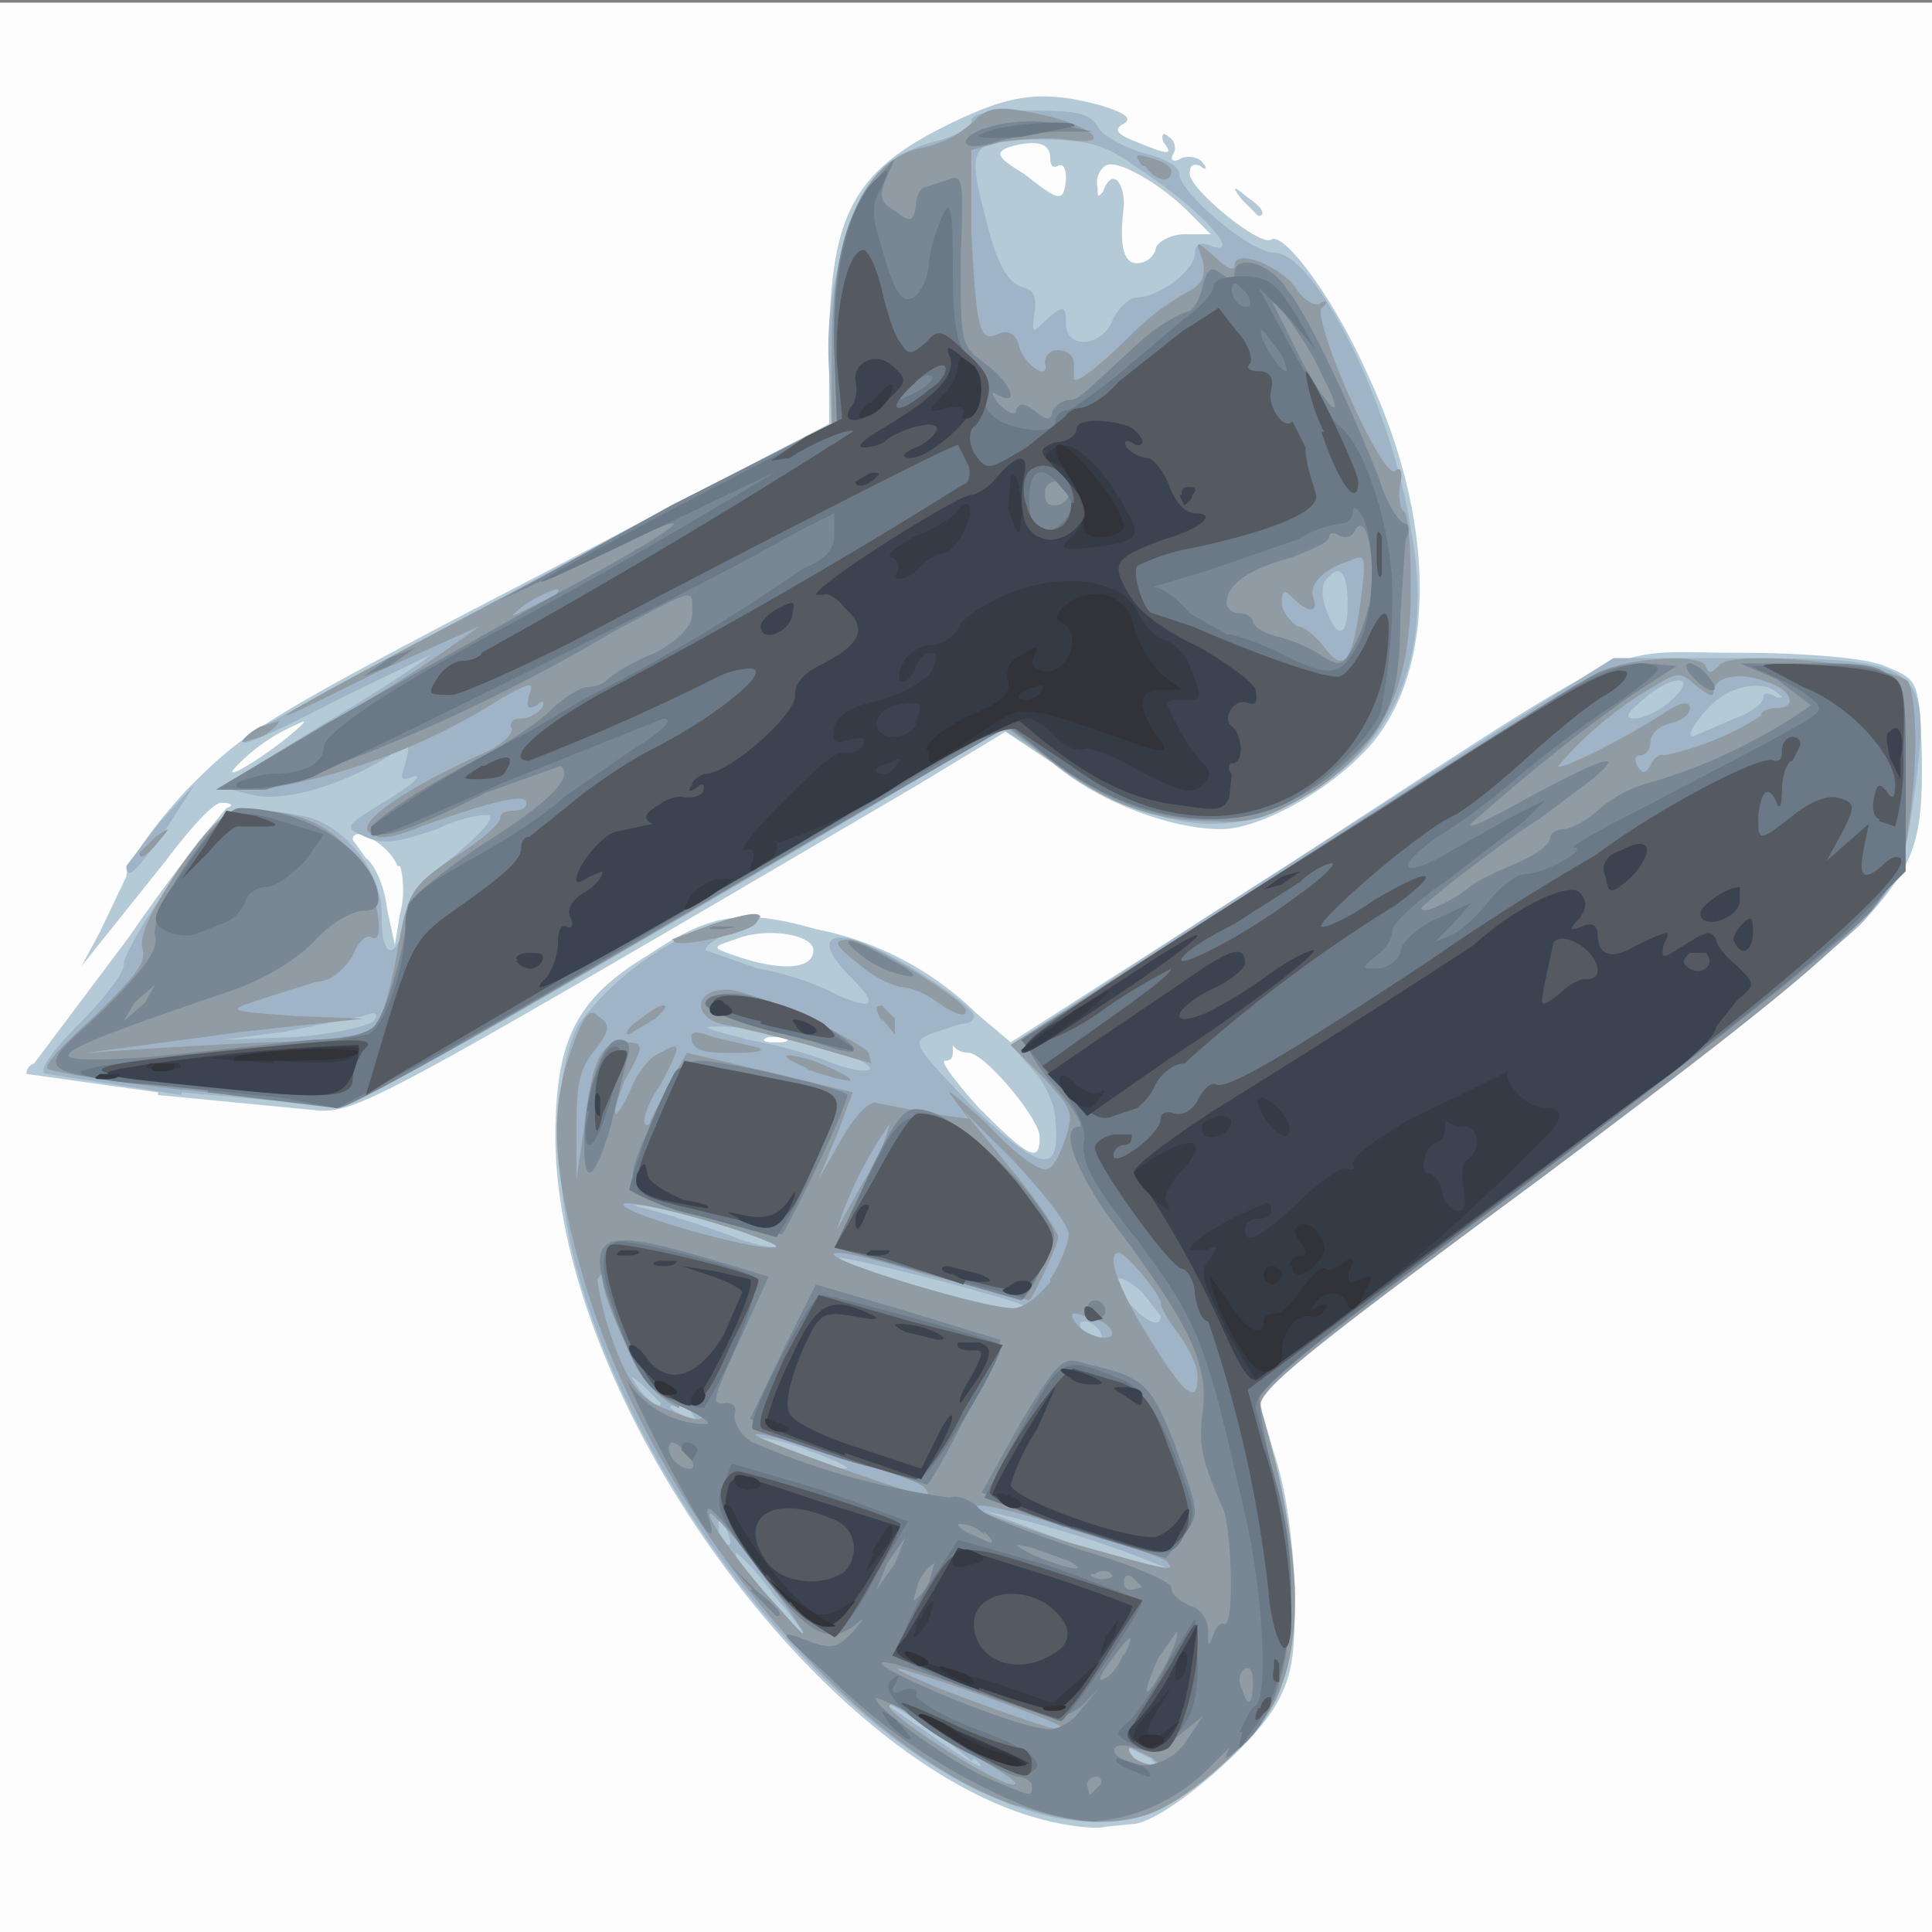 <svg xmlns="http://www.w3.org/2000/svg" width="277.3" height="277.3" viewBox="0 0 73.4 73.4">
  <rect x="0" y="0" width="73.4" height="73.4" fill="#808080" stroke="none"/>
  <g style="display:inline">
    <path d="M16.8 156v-36.7h73.4v73.4H16.8Z" style="fill:#fdfdfd;stroke-width:.353" transform="translate(-16.8 -119.2)"/>
    <path d="M56.3 188.3c-8.5-2.3-18.3-16-18.4-25.8 0-3.7.7-5.3 3.5-7 2.4-1.6 3.6-1.8 6.4-1a12 12 0 0 1 6.1 3.2l1.3 1.1 10-6.4c14.3-9.3 12.4-8.4 17.6-8.4 2.6 0 4.9.2 5.6.5 1.2.5 1.3.5 1.4 2.9.1 3.7-.2 4.6-2.2 6.8-1 1-6.6 5.5-12.4 9.8l-10.7 8 .7 2.4c.5 1.5.7 3.3.8 5.2 0 2.6-.1 3.3-.8 4.5-1 1.6-4.3 4.4-5.4 4.4l-1 .1c-.3.1-1.4 0-2.5-.3zm0-25.9c0-.7-2.1-3.2-2.7-3.2-.2 0-.5-.1-.6-.3v.2c0 .2 0 .4-.3.4-.2 0 .4.8 1.3 1.8 1.9 1.9 2.3 2.1 2.3 1.1zm-9.6-3.8H46c-.3.1-.2.2.2.2s.6 0 .5-.2zm1-3.3c0-.6-1.8-.9-3-.4-.9.3-.9.3.3.7 1.6.5 2.7.4 2.7-.3zm-24.9 5.4-5-.7s0-.3.3-.4l3.6-4.8a65 65 0 0 1 3.7-4.9c.3-.1.2-.2-.2-.2-.3 0-1.2 1-2.1 2.2l-2.4 3-.8 1 .7-1.3 1-2.1c0-.5 1.1-2 2.3-3.3 2.2-2.2 2.7-2.6 13.3-8.1l11.1-5.8V132c.1-4.8 1-6.4 4.8-8.2 2.1-1 3.3-1.2 5.5-.6 1 .3 1.2.5.9.7-.4.2-.3.4.5.7 1.2.5 1.4.5 1 0-.1-.3 0-.4.2-.2.2.1.3.4.2.6-.2.3 0 .4.3.2.3-.1.7 0 .8.2.2.2.1.3-.1.1-.3-.1-.4 0-.4.3 0 .6 2.7 2.8 3.1 2.5.5-.3 2.4 2.3 3.6 5 2.8 5.9 2.7 11.8-.2 14.6-1.6 1.6-4 2.8-5.3 2.8-1.9 0-4.6-1-6.4-2.5L55 147l-3.3 2c-20.1 11.8-21.2 12.4-22.7 12.4l-6.2-.6zm9.1-8.6c-.3-.8-1.7-1.6-1.7-1l.5.7c.3.2.7 1 .8 1.9l.3 1.4.2-1.2c.2-.7.1-1.5 0-1.8zm-3.6-5.4c.2-.2-.2 0-.8.3a7 7 0 0 0-1.8 1.4c-.5.6 1.7-.8 2.6-1.7zm32.4-18c0-.3.6-.6 1.1-.6h1l-.9-.9c-1-1-2.7-2-3.1-1.7-.2.1-.4.5-.3.8 0 .4 0 .4.2.2.3-.9.8-.5.8.5-.2 1.6 0 2.2.5 2.2.3 0 .6-.2.7-.5zm-3.4-2.7c0-.4-.1-.6-.3-.5-.2.1-.3 0-.3-.3 0-.6-.6-.7-1.6-.4-.5.2-.4.4.6 1 1.4 1.1 1.5 1.1 1.6.2zm6.7.8c-.4-.5-.4-.6.2-.1.6.4.7.7.4.7l-.6-.6z" style="fill:#b4cad6;stroke-width:.353" transform="translate(-16.8 -119.2)"/>
    <path d="M54.8 187.6c-6.7-2.7-14-12-16.2-20.6-.8-3.4-.8-7 .2-8.9a11 11 0 0 1 5.8-4c1.4-.4 1.5 0 0 .5-.5.2-1 .5-1 .7l2 .7c1.2.2 2.5.7 3 1 1.4.6 1.6.4.5-.7-1.2-1.2-1-1.8.4-1.3s4.3 2.4 4.3 2.8c0 .2-.2.3-.5.3l-1.2.4c-.7.3-.5.5 1.6 2.7 2.6 2.5 3.4 2.7 3.2.6 0-.7-.5-1.6-.9-2l-.8-.9 7.5-4.9 11.4-7.3 4-2.5H83c7 0 7.2.3 6.5 5.4-.4 2.8-.6 3.1-2 4.7-1 1-6.3 5.2-12 9.5l-10.8 8c-.1.2 0 1.4.5 2.7.8 2.9 1 6.9.3 8.7-.4 1.4-1.8 2.9-4 4.3-1.8 1.2-4 1.2-6.7.1zm-1.1-1.5c-1-.9-3-2.2-3.3-2.2L52 185c1.5 1.1 2.6 1.7 1.8 1zm6.8-.1-.8-.4c-.2 0-.1.2.1.4.3.2.7.3 1 .3l-.3-.3zm-14.3-6.2a9.1 9.1 0 0 0-1.4-1.6c-.2 0 .2.6 1.8 2.4 1.2 1.5 1 .8-.4-.8zm15-1a42 42 0 0 0-7-2.2l3.2 1.2c3.6 1.2 3.9 1.2 3.9 1zm-16.8-1.5c0-.3-.2-.4-.3-.3v.5c.4.6.6.5.3-.2zm3.1-3a7 7 0 0 0-2-.5c-.2.2 2.7 1.2 3.4 1.2.3 0-.3-.3-1.4-.7zm-4.4-1.4a.8.8 0 0 0-.7-.3c-.2 0-.2.1.2.3.6.5.8.5.5 0zm-1.2-.4-.7-.7c-.5-.4-.5-.4-.1.2.5.6.8.7.8.5zm16.7-2.7c-.1-.2-.4-.4-.6-.4-.2 0-.2.2-.1.4s.4.3.6.3c.2 0 .2-.1.1-.3zm2.3-.6-.7-.9c-1-.9-1.4-.6-.5.4.6.7 1.2 1 1.2.5zm-5-.3c-.3-.3-7-2-7.2-1.9-.1.1 1.1.6 2.7 1l3.3.9c.6.2 1.4.2 1.2 0zm-9.5-2.5c-.3-.3-5.4-1.6-5.5-1.4a39.4 39.4 0 0 1 3.8 1.2c1 .4 2 .5 1.7.2zm3.1-6.9a14 14 0 0 0-5.2-1.3c-1 0-.9 0 .9.5 1.2.2 2.5.6 3 .8 1.2.5 2.2.5 1.3 0zm33.2-13c.6-.2 1.1-.6 1.1-.8 0-.2.2-.2.5 0 .2 0 .3 0 .1-.1-.5-.6-1.8-.4-2.6.4s-1 1.4-.5 1.1l1.4-.6zm-2.4-.7c1.1-1 0-1-1.1 0-.6.5-.7.7-.3.7.3 0 1-.3 1.4-.7zm-56.6 15-5.1-.8c-.4 0 0-.7 1.3-2 1-1 1.7-2 1.6-2.2 0-.2.7-1.6 1.8-3 2-2.8 2.5-3.1 5-2.6 1.6.3 3.1 2.2 3 3.9 0 1.6.6 1.6.9 0a3 3 0 0 1 1-1.7c1.3-1 2.4-2 2.2-2.2 0-.1-1 0-2 .5-1.5.5-2 .6-2.7.3-.9-.4-.8-.4.8-1.4 1-.6 1.4-1 1-.9-.5.2-.5.1-.3-.5.2-.8.2-.8-.6-.3-1.7 1.1-4 1.8-5.2 1.5l-1.2-.3 3.9-2.4c2.2-1.3 4-2.5 4-2.6l-3.3 1.6c-3.7 1.9-4.4 2.1-3.2 1.2l11.3-6.1 10.5-5.5-.1-2a13 13 0 0 1 1.5-7c.6-1 1.2-1.3 2.4-1.7.9-.2 1.6-.6 1.5-.8 0-.3.7-.4 2.2-.4 1.8 0 2.3.1 2.6.6.1.3 1 .8 1.7 1 .8.2 1.4.5 1.4.8 0 .7 2.7 3 3.6 3 1.6 0 4.5 5.9 5.2 10.5.8 4.3-.3 7.6-3.2 9.6-3.1 2.3-6.1 2.1-10-.5l-2.3-1.5-5.6 3.3c-15.4 9-19 11.1-20 11l-5.6-.5zM31 158c.2-.3.1-.4-.4-.2l-3 .6-2.3.3 2.7-.1c1.4-.1 2.7-.4 3-.6zm37-15.8c0-1.3-.3-1.6-.8-1-.2.2-.2.7 0 1.2.4 1.1.8 1 .8-.2zm-8.9-10.9c.2-.4.6-.8.9-.8.8 0 2.2-1 2.2-1.7 0-.3.2-.4.5-.3 1.5.6-.3-1.4-2.8-3-1.1-.8-1.8-1-3.6-1-2.7 0-2.8.2-2 3.2.4 1.6.8 2.2 1.3 2.4.5.1.6.4.5 1-.1.8-.1.8.5.2.6-.5.7-.5.7.2 0 1 1.4.9 1.8-.2zm-37.5 20.8 1.3-1.7 1.3-1.4-1.1 1.7c-1.1 1.6-1.5 2-1.5 1.4z" style="fill:#9fb4c7;stroke-width:.353" transform="translate(-16.8 -119.2)"/>
    <path d="M55.4 187.8c-6.7-2.3-14.4-12-16.7-21-.9-3.4-1-5.5-.2-7.7.5-1.4.7-1.6 1-1.3.5.3.5.5-.1 1.3-.6.7-.7 1.4-.7 2.9v2l.3-2c.3-2.5.6-3.2 1.5-3.2.8 0 .8.1 0 1.5-.2.6-.4 1.1-.3 1.2 0 .1.3-.3.6-1 .2-.5.7-1.2 1.1-1.3.8-.5.8-.3 0 1.2-.5.7-.7 1.4-.6 1.5.1.1.2 0 .2-.1l.7-1.4.7-1.2 3 .7 3.3.8-.6 1.6-.7 1.7.8-1.4c.5-.9 1.1-1.6 1.4-1.5l2 .4 1.5.2-.6-.8c-.4-.5.2 0 1.3 1 1 1.1 2.1 1.9 2.3 1.7.2 0 .5-.6.7-1.2.3-1 .2-1.1-.9-2.3l-1.2-1.2L66 152l11.4-7.2c1.1-.6 4-.8 4.2-.3.1.3.2.3.5 0 .4-.7 6.7 0 7.2.6.3.6.4 3 0 5.5-.3 2.8-1.7 4.2-14 13.4-9.2 6.8-10.8 8.1-10.6 8.7 1.5 5.2 1.7 8.6.6 11-.7 1.5-3.2 3.8-4.8 4.4-1.4.5-3 .4-5-.3zM54 186a19 19 0 0 1-2.6-1.7c-.3-.3-.7-.5-.8-.3-.3.2 4 3 4.7 3 .3 0-.3-.4-1.3-1zm6.6 0-.8-.4c-.2 0-.1.2.1.4.3.2.7.3 1 .3l-.3-.3zm-3.5-1.2c-.3-.3-6.1-2.3-6.2-2.2-.1 0 1.1.6 2.8 1.2 2.7 1 3.7 1.3 3.4 1zM45.8 179c-.9-1.2-1.8-2.2-2-2.3-.3 0 1.2 2.1 2.6 3.6 1.4 1.6 1.2 1.2-.6-1.3zm15.3-.5c-.4-.3-6.2-2.1-7-2.1-.8 0 0 .3 3.3 1.4 3.6 1 4.2 1.2 3.7.7zm-9.2-2.8c-.4-.4-6.2-2.2-6.4-2-.2.1 5.7 2.2 6.4 2.3.2 0 .2-.1 0-.3zm-9.3-3c-.8-.4-1.4-1-2-2.4-.5-1-.9-2.1-.9-2.4 0-.3 0-.4-.2-.1 0 .2.2 1.3.6 2.4.6 1.6 1 2.1 1.9 2.5.6.2 1.2.5 1.4.4.2 0-.1-.2-.8-.5zm19.7-1.2c0-.4-.3-1-.7-1.6-.4-.5-.7-1-.7-1.2 0-.3-1.3-1.9-1.6-1.9-.5 0 0 1.4 1.2 3.3 1.3 2.1 1.8 2.5 1.8 1.4zm-3.3-1.8c-.1-.2-.5-.4-1-.5-.5-.2-.6-.1-.3.3.5.6 1.6.7 1.3.2zm-2.3-1.9c.4-.6.7-1.4.7-1.7 0-.4-1-1.6-2-2.7l-2-2 1.8 2.2c1 1.2 1.8 2.4 1.8 2.6 0 .3-1 2.4-1.1 2.4l-4-1c-2-.6-3.6-1-3.4-.7.4.4 5.7 2 6.8 2 .4 0 1-.5 1.4-1zM45 166c-2.4-.8-4.8-1.3-4.5-1 .3.4 4.6 1.6 5.6 1.6.5 0 0-.2-1.1-.6zm5.6-4.1a15 15 0 0 0-2 4l1-1.8a7 7 0 0 0 1-2.2zM80 146.3c.6-.4 1-.5 1-.2s-.4.5-.8.6c-.4.1-.7.4-.7.7 0 .3-.2.5-.4.5s-.2.2-.1.4c.2.3.3.3.5 0 .1-.3.4-.5.5-.4a11 11 0 0 0 3.7-1.5c0-.2.3-.3.6-.3.8 0 .6-.7-.4-1-1-.4-2-.2-2 .4 0 .2-.2.1-.6-.2-.7-.6-.7-.6-1.7 0a14 14 0 0 0-3.6 3c0 .2 2.3-.9 4-2zm-56.3 14.3c-2.7-.3-5-.7-5.1-.8-.1-.2.7-1 1.8-2 1.5-1.5 2-2 1.8-2.6-.1-.5.4-1.5 1.4-3 1.4-2 1.8-2.2 2.8-2.2 1.8 0 3.1.6 4 1.9.7 1 1.1 3.3.5 2.9-.2-.1-.5.2-.7.7-.3.5-.8 1-1.4 1l-2.2.7c-1.2.4-1.2.4 1.4.6l2.6.1-4.6.5-5.9.8a239 239 0 0 1 6.9-.4c2.8-.1 4-.3 4.2-.7.1-.3.5-1.5.7-2.8.4-2.2.5-2.4 2.1-3.5 1-.6 1.8-1.3 1.8-1.5 0-.2.2-.3.5-.3s.5-.1.5-.3c0-.4-1.5 0-4 .9-1.2.5-1.7.5-2 .2-.4-.4 1.5-1.7 4.4-3 .7-.3 1.2-.8 1-1 0-.2.1-.3.4-.3.3 0 .6-.2.8-.4.1-.3 0-.3-.2-.1-.4.2-.4 0-.3-.4.2-.5.1-.5-1 .1a24 24 0 0 1-9.2 3.5h-1.5l4.9-3A50 50 0 0 0 35 143l-3.8 1.7c-7 3.5-3 1.2 7-4l10.2-5.3v-3c0-4.5 1.3-7.2 3.5-7.6a4 4 0 0 0 1.9-1c.5-.5.9-.6 2.3-.3 2.1.4 3.2 1.3 1.2 1-.7-.1-1.8 0-2.5.1l-1.1.3v3.1c.2 3.7.3 4.2 1 3.9.4-.2.7 0 .8.4.2.8 1.2 1.4 1 .7 0-.3.2-.5.5-.5s.6.2.6.5v.6c.1.2 1-.5 2.5-2a10 10 0 0 1 1.8-1.3c.6-.3.7-.6.6-1.2-.3-.8-.3-.8.5-.1.4.4.7.5.7.3 0-.7 1.7 0 2.3.8.3.5.8.8 1 .6.2-.1.3 0 0 .2-.3.6 2.3 6.5 2.8 6.2.2-.2.3 0 .2.5-.1.4 0 .9.1 1 .2 0 .3 1.4.3 2.9 0 3.8-1 5.9-3.6 7.7-1.7 1-2.3 1.3-3.9 1.2-2.2 0-4-.6-6.2-2.3l-1.7-1.3-8 4.7c-14 8.2-16.8 9.8-17.6 9.7l-5.6-.6zM68.5 142c.2-1.6.2-1.8-.4-1.5-1 .3-1.6.9-1.4 1.4.2.6-.2.6-.8 0-.3-.3-.4-.3-.4.2 0 .3.3.7.6.9.3 0 .8.5 1.1.9.7.9 1 .3 1.3-1.9zm-30.6-.2c.5-.5-.6 0-1.2.4-.6.5-.6.5.2.1l1-.5zm9.6 18c-.7-.3-1-.5-.7-.5.3 0 1 .2 1.6.5 1.3.6.7.6-1 0zm0-.9a59 59 0 0 0-3.3-.8c-1.1-.3-1-1.3.2-1.3 1 0 5 1.9 5.4 2.4l.1.4-2.4-.7zm-4.4-.1c-.1-.4 0-.5.8-.2l1.7.4c.3.1 0 .2-.8.2-1 0-1.5 0-1.7-.4zM41 158c.4-.3.8-.6 1-.6.2 0 0 .2-.3.5l-1 .6c-.2 0 0-.3.3-.5zm9.3 0c-.2-.4-.3-.6 0-.6l.5.5v.6l-.5-.6zm2-.8c-.4-.3-1-.5-1.3-.5a4 4 0 0 1-1.6-.9c-.9-.7-1-.9-.3-.9.6 0 4.4 2.3 4.4 2.7 0 .3-.5.1-1.2-.4zm-10-2.3 1.6-.6c1.6-.5 2-.5 1.6 0-.4.4-3.3 1-3.1.6zm-20.2-3.3.6-.6c.6-.4.6-.4.1.2-.4.5-.7.7-.7.4zm3.9-4.2c0-.1.3-.4.7-.6l.7-.2c0 .1-.3.4-.7.6l-.7.2zm34.2-21.9c-.3-.4-.3-.5.3-.3.4.1.8.3.8.5 0 .5-.6.4-1-.2z" style="fill:#919ba3;stroke-width:.353" transform="translate(-16.8 -119.2)"/>
    <path d="M55.7 187.8a23 23 0 0 1-7.5-5c-1.8-1.6-1.9-1.7-.8-1.3 1 .4 1.2.3 1.8-.3.5-.6.5-.6 0-.2-1 .7-1.8.2-3.6-2.2-1.7-2.4-2.2-2.8-1.8-1.7.1.5 0 .5-.4-.1a56 56 0 0 1-2.8-5.4c.6 1 1.8 1.7 3 1.7.3 0-.1-.3-1-.7-1.2-.6-1.5-1-2.3-3-1.4-3.6-1-3.9 3.7-2.5l2 .6-1 2.2c-1.2 2.6-1.2 2.7-.6 2.6.3 0 .4.2.3.5 0 .3.3.8.7 1a29 29 0 0 0 7.5 2.1c.2-.1.6 0 1 .3.2.4 2 1 4 1.7 1.8.5 3.4 1.2 3.4 1.4 0 .3.3.5.7.7.4.1.7.5.7 1 0 .6 0 .6.2.1.1-.3.3-.5.4-.4.4.2.3-3.3 0-4.3-.8-1.8-1-2.5-.8-3.8.2-1.8-.5-3.2-3-6.6-1.8-2.3-2.5-4.2-1.7-4.2.2 0-.2-.7-1-1.6a6.9 6.9 0 0 1-1.1-1.7c.3-.3 20-13 21.2-13.6.8-.5 1.7-.7 2.4-.7l1.2.1-1.7 1.1c-1.4 1-2.8 2-5.9 4.7-.6.5 0 .3 1.6-.6 3.3-1.8 4.1-2 2.8-.9l-2 1.5c-1.6 1-4.5 3.3-4.5 3.4 0 .3 1.2-.3 1.7-.7.3-.3 1.2-.7 1.9-1 .7-.3 1.3-.7 1.3-1 0-.1.2-.3.5-.3s1-.4 1.4-.8a5 5 0 0 1 2-1 21 21 0 0 0 6-2.9l-1.3-1-1.4-.6h2.5c3.7 0 3.7 0 3.7 4.3v3.5l-1.2 1.6c-.7.8-6 5.1-12 9.5l-11 8.4c-.4.3-.3 1 .2 3.2 1.3 4.8.8 9.1-1.2 10.7-.6.5-.6.5-.4 0l-.7.7a7 7 0 0 1-4.4 2.1c-.5 0-1.7-.2-2.7-.6zm.3-.8c0-.1-.3-.3-.5-.3-.3 0-1.6-.7-3-1.6a8.3 8.3 0 0 0-2.4-1.4c-.3.2 2.6 2.3 4.1 3 1.9.8 1.8.8 1.8.3zm2.6 0c.1-.1 0-.3-.1-.3-.3 0-.4.2-.4.3l.1.4.4-.4zm3.3-1.7.6-.9-1 .8c-.6.5-1 .6-1.6.4-.8-.3-1.1.2-.3.5.8.4 1.8 0 2.3-.8zm-4-1.2.7-.8-.7.7c-.8.6-.9.6-4.2-.6-1.9-.7-3.4-1.2-3.4-1 0 .3 5.2 2.5 6.4 2.5.3 0 .9-.3 1.2-.8zm6.5-1c0-.4-.1-.6-.3-.5-.2.1-.3.5-.1.8.2.7.4.6.4-.3zm-3.3-.7c.3-.6.5-1.1.4-1.2l-.7 1c-.7 1.6-.5 1.7.3.2zm-1.6-.3c.5-1 .2-.8-.5.2-.4.5-.5.8-.3.7.3-.1.6-.5.8-1zm-7.4-2.8.2-.7c-.1 0-.4.3-.6.7l-.2.7c.1 0 .4-.3.6-.7zm-1.3-.7.4-1-.7 1-.4 1 .7-1zm9.4.9-.4-.4c-.2-.1-.3 0-.3.2s.1.3.3.3l.4-.1zM59 179c0-.1-.4-.2-.6 0-.3 0-.2.1.2.2.3 0 .6-.1.4-.2zm-1.6-.5L56 178c-.8-.2-.7-.1.1.3 1.2.5 2.2.7 1.3.2zm-3.2-1c-.3-.3-.7-.4-.9-.4-.2 0-.1.1.2.3l.9.4c.2 0 0-.2-.2-.4zm-11.3-3c-.2-.4-.5-.5-.6-.5-.3.3.2 1 .7 1 .2 0 .2-.2-.1-.6zm2.5 5.1-.9-1 1 1c.9.7 1.1 1 .8 1l-1-1zm12.1-2.3-3.4-1.4 1.5-2.7c1.4-2.3 1.6-2.5 2.4-2.2 2.2.5 2.5.7 3.4 3 1 2.8 1 2.7.3 3.6l-.6.8zm-8.9-2.8a15 15 0 0 1-3.3-1.4l1.3-2.7 1.2-2.4 3.4 1 3.6 1.1c.1.2-2.6 5.6-2.8 5.5l-3.4-1.1zm9.5-5.5c0-.2.1-.4.3-.4.2 0 .4.2.4.4s-.2.3-.4.3a.4.4 0 0 1-.3-.3zm-6-1.4c-1.9-.5-3.4-1.1-3.4-1.3l1.2-2.7c1.1-2.2 1.3-2.4 2.1-2.2 1 .2 3.2 2.1 4.3 3.7.7 1 .7 1 .1 2.2-.3.7-.7 1.3-.8 1.3l-3.5-1zm-8.7-2.3c-3.1-1-3-.8-1.7-3.8.7-1.6 1.1-2 1.7-2 1 0 5.6 1.1 5.6 1.3-.2.9-2.4 5.3-2.5 5.3a87 87 0 0 1-3-.8zm-4.4-2.7c0-1.9.7-3.9 1.3-3.9.4 0 .5.2.3.8L40 162c-.6 2-1 2.3-1 .8zm-14.3-2c-7-.7-6.7-.5-4-3 1.6-1.6 2.1-2.3 2-2.8-.3-.9 2.4-4.9 3.2-4.9 2.3 0 4.7 1.4 5.2 3 .2.7 0 .9-.5.9-.4 0-1.3.5-1.9 1.2-.7.7-2 1.5-3.3 1.9-4.1 1.4-6 2.1-6 2.4 0 .2 1.5.2 3.7 0l5.6-.6c1.1 0 2-.2 2.3-.5.5-.5 1.3-3.4 1.3-4.6 0-.2 1.3-1.3 2.8-2.3 2.7-1.7 3.5-2.6 3-3l-2.8 1c-3 1.5-4 1.8-4.4 1.5-.3-.2 1.7-1.6 4.7-3.1.6-.4 1.6-1 2.1-1.5s1.2-.9 1.4-.9c.3 0 .6-.1.8-.3.2-.2 1-.7 1.8-1 .9-.5 1.4-1 1.4-1.5 0-1 .2-1-3 .7a66.2 66.2 0 0 1-13.2 6H25l4.2-2.5 8.5-4.8c4.3-2.3 5.7-3.3 4-2.6l-1.6.7-4.3 2 6.5-3.6 6.3-3.2-.1-2.7c-.1-3.2.4-5.2 1.6-6.5.8-.9.8-1 .4-.1-.3.7-.3 1 .3 1.3.6.5.7.4.8-.2 0-.4.2-.7.4-.7l.9-.3c.5-.2.5.2.4 3 0 3.3 0 3.3.9 4 1 .7 1.4 1.7.5 1.2-.3-.2-.2 0 0 .3.4.4.7.5.7.3.1-.3.3-.3.7 0 .5.4.6.4.7 0 .1-.2.4-.4.6-.4.4 0 .5-.2 2.8-2.3A6 6 0 0 1 62 131c.1 0 .4-.4.5-1 .2-.6.3-.7.7-.4.4.3.5.3.5 0 0-.8 1.4-.4 2 .6.9 1.1 2.6 4.9 3.5 7.2.3 1 .8 1.7 1 1.7.1 0 .2.2 0 .6l-.2 2.9c0 2.9-.4 4-1.8 5.3-3.2 3.3-7.8 3.2-11.8-.1l-1.3-1-9.5 5.5c-12 7-15.5 9-16 9l-4.9-.6zm-2.4-3.3.4-.7-.8.7-.4.7.8-.7zm46.5-15c.3-1.4 0-3.7-.5-3-.1.3-.4.4-.7.2-.2-.1-.3 0-.3.1 0 .2-.7.5-1.5.8-1.5.4-2.4 1-2.4 1.7 0 .2.2.4.5.4s.5.2.5.3c0 .2.5.5 1 .6a6 6 0 0 1 1.6.7c.6.4.8.4 1.1-.1a6 6 0 0 0 .7-1.8zM57.4 138c0-.6-.7-.7-.9-.2 0 .4 0 .6.4.6.2 0 .5-.2.5-.4zm9.6-4.6c-.5-1.2-2.1-3.3-1.8-2.6l1.1 2.2c1.1 2 1.7 2.3.7.4zm-19.2 25.4-2.5-.7c-1-.3-1.7-.6-1.6-.8.3-.7 2.3-.3 4.3.8 1.7 1 1.7 1.4-.2.7zm2-3.1c-1.4-1-.8-1 .9 0 .6.3 1 .6.7.6a4 4 0 0 1-1.6-.6zm-6-1.3h1l-.5.1c-.5 0-.7 0-.4-.1zm37.3-9.5c-.3-.3-.3-.5-.1-.5.1 0 .5.2.7.5.6.7 0 .7-.6 0zm-50.5 0 1-.7 1-.4-1 .7-1 .4zm22.9-20.3c0-.5 2-1 3.4-.7l1.4.3H57c-.7 0-1.7.2-2.4.4-.6.2-1.1.2-1.1 0z" style="fill:#788793;stroke-width:.353" transform="translate(-16.8 -119.2)"/>
    <path d="M54 186c-2.2-1-4-2.6-3.3-3 .3-.2.3-.2.1.2-.2.3 0 .4.3.2.4-.1.6 0 .5.2 0 .2 1 .8 2.3 1.3 2.2.8 2.8 1.4 1.9 1.7-.2 0-1-.2-1.8-.6zm5.5.3c-.3-.1-.4-.3-.2-.3l.9.3c.3.2.4.4.2.4l-1-.4zm.4-.8c-.8-.4-.8-.4-.1-1 .3-.4 1-1.3 1.4-2.2l1-1.6.1 1.7c0 1.4-.2 2-.8 2.7-.7.8-.9.8-1.6.4zm4-.5c.2-.4.4-.9.6-1 .5-.3.3-4.5-.5-7.7-1.4-6.2-1.7-6.9-4-10-1.6-2-2.2-3-2-3.8 0-.6-.3-1.3-1.2-2.3l-1.2-1.5 20.2-12.9c1.6-1 2.8-1.4 3.4-1.4.9.1.8.2-.8 1.4-1 .6-2.7 1.9-3.8 2.8-1 .9-2.5 2-3.2 2.4-.7.5-1.2 1-1.1 1.1 0 .2.7 0 1.5-.5l2.5-1.4 1.2-.6-.8.8-3 2.3c-1.2.8-2.1 1.7-2 1.9 0 .2-.2.6-.6.9-.6.5-.6.5 0 .5.4 0 .8-.3.9-.6 0-.4.7-1 1.4-1.3l1.3-.6-.7.8-.7.7.7-.3c.4-.2 1-.8 1.4-1.3.4-.5 1-1 1.4-1 .7 0 2.4-1 1.8-1-.2 0 1-.7 2.8-1.6 6.1-3.2 6.5-3.4 6.5-3.7 0-.2-.5-.6-1.3-1l-1.3-.6h2c1-.1 2.4 0 2.9.2 1 .3 1 .4 1 4v3.6l-2 2c-1 1.1-6.6 5.5-12.3 9.8-9 6.7-10.5 8-10.4 8.6l.8 2.9c1 3.6.6 7.4-.9 9.3-.6.9-.6.9-.4.1zm-13.3-.3c-.4-.6-.4-.6.2-.2l.6.7c0 .2-.3 0-.8-.5zm3.4-1.2a20 20 0 0 1-3-1.3c-.2-.2.2-1.3.9-2.5l1.3-2 3.5 1 3.5 1.3c0 .4-2.9 4.6-3.1 4.6l-3-1.1zm-6.8-3c-.6-.5-1.6-1.7-2.2-2.5-1-1.4-1-1.7-.7-2.4l.3-.8 3.4 1 3.3 1.2-1.2 2a9.6 9.6 0 0 1-1.5 2.3c-.2 0-.8-.3-1.4-.8zm10-3.3-3-1.1 1.5-2.8c1.5-2.6 1.4-2.6 3.7-1.7.8.3 1.6 1.5 2.4 3.9.4 1 .4 1.5 0 2-.5 1-.8.9-4.5-.3zm-8.8-2.7-3-1c-.3-.3 2.2-5.1 2.6-5.1.4 0 6.7 1.7 6.8 1.9.3.2-2.6 5-3 5-.4 0-1.9-.3-3.4-.8zm-5.7-.2c0-.1 0-.3.2-.3s.4.2.4.3l-.2.4-.4-.4zm-.3-1.9c-.9-.3-1.3-.9-1.9-2.4-.9-2.3-1-3.4-.3-3.6.4-.2 5 1 5.4 1.4a17 17 0 0 1-2 4.8c0 .2-.6 0-1.2-.2zM58 169c0-.2.1-.2.3-.1l.4.4-.4.1c-.2 0-.3-.2-.3-.4zm-5.8-1.4-3.7-1 1.2-2.5c1.1-2.2 1.3-2.5 2.3-2.5.7 0 1.4.5 2.6 1.9 2.2 2.5 2.4 2.7 1.7 4l-.6 1zm-8.8-2.2a9 9 0 0 1-2.7-1 22 22 0 0 1 1.7-4.4c.2-.4.8-.4 3 0l3.1.9a16 16 0 0 1-2.2 5.3l-2.9-.8zm-4.3-4c.3-1.6.8-2.7 1.2-2.4.3.2-.7 3.7-1.1 3.7-.2 0-.2-.6 0-1.3zm-11.6-.5-5-.5c-1.8-.1-2.9-.4-2.6-.5.3-.2 2.7-.5 5.4-.7a42 42 0 0 0 5.5-.7c.6-.3 1.4-2.5 1.4-4.1 0-1 .3-1.3 2.4-2.5 1.3-.7 3-1.8 3.6-2.4l2.6-1.8c1-.6 1.7-1.2 1.2-1.2l-6 2.4c-4 1.8-5 2.2-5.1 2v-.3a46.7 46.7 0 0 1 6-3.6l2-1.2a66.4 66.4 0 0 0 8.4-5c.8-.3 1.2-.7 1.2-1.3v-.8l-1.4.7-1.8 1a477.8 477.8 0 0 1-16.4 8.2c-.8.5-3.8.8-3 .3.3-.1.8-.3 1.3-.3 1.1 0 1.9-.4 1.9-1 0-.5 2-1.9 5.8-4a228 228 0 0 0 11.4-6.5l-4.6 2.2c-6.4 3.1-5.5 2.5 1.3-1.1l5.6-2.9-.1-2.7c-.1-3 .6-5.8 1.6-6.6.5-.5.5-.4.2.3-.4.6-.4 1.1 0 2.3.2.8.5 1.6.7 1.8.4.5 1-.2 1.1-1.2 0-.5.3-1.3.5-1.8.3-.7.4-.3.4 2 0 2.4.2 3 .7 3.5.5.4.7.9.6 1.3-.2.4 0 .7.5 1 .8.4 2.1.5 2.1 0 0-.2.2-.4.4-.4s1-.6 1.9-1.3l2.6-2.2c.6-.4 1.1-1 1.1-1.2 0-.3.5-.4 1.1-.4 1 0 1.3.3 2 1.4l.8 1.4-1-1.2-1.2-1.2 1.3 2.4c.8 1.4 1.5 2.7 1.8 2.9 1 .8 2 4 2 6.4a22.3 22.3 0 0 1-.4 4.2c0 .8-2.2 3-3.6 3.7-2.6 1.3-6.5.5-9.4-2l-1.2-1-1.3.7-12.5 7.3a200 200 0 0 1-11.7 6.6l-2.1-.4zm40.9-17.2c.6-1.1.7-3.7.2-4.8-.2-.4-.4-.5-.4-.3 0 .3-.2.5-.5.5a4 4 0 0 0-1.6.6l-3.5 1.2-2 .6c.3 0 .9.4 1.4 1l1.4.8c.3 0 1.2.3 2 .7 2 1 2.3.9 3-.3zm-11.1-4.8c.3-.4.3-.7-.2-1.2-.7-.9-1.2-.7-1.2.5 0 1.3.6 1.6 1.4.7zm-5.1-5.4c-.1-.1-.5 0-.8.4-.6.6-.6.6.2.2.4-.2.7-.5.6-.6zm13-1.2c-.3-.4-.5-.7-.5-.5 0 .4.8 1.6 1 1.5a2 2 0 0 0-.5-1zm-1.2-2.1c-.2-.3-.4-.3-.4 0 0 .4.4.8.7.6 0-.1 0-.4-.3-.6zm-17.8 28.2c-1.6-.4-2.7-.9-2.6-1.1.2-.6 2-.3 3.8.7 1 .4 1.8 1 1.8 1 0 .1 0 .2-.1.1l-2.9-.7zM23 154.5c-.5-.3-.4-.6.9-2.4 1.5-2.2 1.7-2.3 3.9-1.6l1.3.4-.7 1c-.5.5-1.1 1-1.5 1-.3 0-.7.2-.8.6-.2.4-.5.7-.9.8l-1 .4c-.4.1-.9 0-1.2-.2zm31.1-30.2c.5-.4 3.8-.6 3.5-.3l-2 .4c-1.4.1-1.9 0-1.5-.1z" style="fill:#6b7886;stroke-width:.353" transform="translate(-16.8 -119.2)"/>
    <path d="M53.8 185.8a19 19 0 0 1-2.4-1.6c-.7-.5-.4-.4 1.4.4 1.2.6 2.5 1 2.7 1 .3 0 .5.3.5.6 0 .7-.3.6-2.2-.4zm6.3-.2c-.5-.3-.6-.5-.3-.8l1.5-2.4c1-1.8 1-1.8 1-.8 0 1.4-.6 3.5-1.1 4-.3.2-.7.2-1.1 0zm-5.4-1.9-3-1.2-1-.4.9-1.7c1.6-2.8 1.4-2.7 5.2-1.5l3.4 1.1-1 1.5c-1.2 2-2 3-2.2 3a40 40 0 0 1-2.3-.8zm10 .4c0-.3.3-.5.4-.4 0 .1 0 .4-.3.6-.3.4-.4.3-.2-.2zm.5-1.5c0-.4 0-.5.2-.2v.7c-.2 0-.3-.1-.2-.5zm-.2-2.9a48 48 0 0 0-2.3-10.3c-.2 0-.4-.4-.5-1 0-.5-.3-1-.5-1-.4 0-3.3-4-3.3-4.6 0-.2.3-.4.7-.5h.7c0 .3-.1.4-.3.4-.2 0-.4.2-.4.4 0 .5 1.8-.8 1.8-1.4 0-.2.2-.3.5-.2.3.1.7-.1.9-.5.2-.4.5-.7.7-.6.4.2 2.5-1 8.1-4.7a91 91 0 0 1 6.3-4c2.4-1.8 6.4-3.9 6.8-3.6.2 0 .3 0 .3-.4 0-.3.2-.5.4-.5s.3.1.3.3l-.3.6c-.2 0-.4.6-.4 1.1 0 .6-.1.8-.2.5-.3-.7-.6-.5-.7.5 0 1 0 1 1.3 0 .6-.5 1.3-.8 1.7-.7.7.2.7.3.2 1.3l-.6 1.1.8-.7.8-.7-.2 1c-.2 1 0 1.2.7.6.3-.3.5-.4.7-.3.5.6-4.7 5.2-14.1 12.2l-10.7 8 .6 2.2c.9 2.4 1.4 7.6.8 7.6-.2 0-.5-1-.6-2zm-17.6 1c-1.6-1.3-3.4-4-3.2-4.9.1-.4.4-.7.6-.7.4 0 6 1.7 6.2 2 .2 0-2.2 4.3-2.5 4.3l-1.1-.7zm10-3.5c-1.7-.5-3-1.1-3-1.3.2-1 2.7-4.7 3.2-4.7l1.7.5c.9.3 1.3.8 1.9 2.5.9 2.3 1 3 .3 3.6-.5.6-.6.5-4.1-.6zm-8.7-2.7-2.9-1c-.3-.1 0-.9.8-2.7l1.3-2.4 3.5 1 3.5.9-1.5 2.5c-.7 1.5-1.6 2.6-1.8 2.6a26 26 0 0 1-2.9-.9zm-6.5-2.2c-1-.2-3-5.4-2.2-5.8.3-.2 5.3 1 5.6 1.3.1 0-.3 1.1-1 2.4-1 2.3-1.2 2.5-2.4 2.1zM58 169c0-.2.1-.2.3-.1l.4.4-.4.1c-.2 0-.3-.2-.3-.4zm-4.6-1-3-1-1.9-.4L50 164c.7-1.3 1.4-2.5 1.7-2.5 1.1 0 2.3.9 3.8 2.7 1.5 2 1.5 2 1 3-.7 1.1-1 1.2-3 .6zM43 165.1c-2.5-.6-2.4-.5-1-3.8l.8-1.8 2.5.5c4 .8 3.7.5 2.5 3.3-1.3 2.8-1.1 2.7-4.8 1.8zm-3.6-3.8c0-1.4.3-2.2 1-2.2.3 0 .3.1 0 .8l-.7 1.6c-.2.9-.3.9-.3-.2zm18-.5-1-1.1 2.4-1.7c1.4-1 2.5-1.8 2.5-2 0 0-1.2.6-2.5 1.5a9.3 9.3 0 0 1-3 1.5c-.4-.2 2.6-2.2 13.7-9.2 6.8-4.4 8.5-5.3 9-5.1.3 0 0 .5-.7.9s-2 1.5-3 2.4c-1 .9-2.2 1.9-2.8 2.2-1.3.6-5.2 4-5 4.2.1.1 1-.3 2-1 2.2-1.3 2.7-1.2.8.2a55 55 0 0 0-8 6c-.4 0-.9.4-1.1.8-.2.5-.6.8-.7.9l-.9.3c-.4.2-.9 0-1.6-.8zm8.6-7.5c1-.7 1.6-1.3 1.4-1.3-.2 0-.8.3-1.2.7l-2.5 1.6c-1 .5-1.8 1-2 1.3-.3.5 2.3-.8 4.3-2.3zm-42.7 7c-4-.4-3.6-.6 2.3-1.2 4.9-.5 5.6-.5 5 0-.2.3-.4.8-.4 1.1 0 .8-1.3.8-6.9.1zm8.3-2.5c.8-2.5 1-3 2.3-3.9 2.1-1.5 2.7-2 2.7-2.5 0-.2.1-.4.3-.4l1.5-1.2c.7-.6 2.1-1.6 3.3-2.2 2.5-1.3 4.5-3 3.6-3a3 3 0 0 0-1.2.3 84 84 0 0 1-7.2 3.2c-1 0 .4-1.3 3-2.7a213.4 213.4 0 0 0 13.5-7.8c.2 0 .3-.4.2-.7l-.4-.8c-.3 0-9.2 4.6-14.7 7.5-2 1-4 1.9-4.5 2-.9 0-1 0-.6-.6.2-.4.7-.7 1-.7.4 0 .7-.2.7-.3a270 270 0 0 0 14.1-8.4c0-.2-1.5.4-2.4 1l-.7.1 1.3-.9 1.4-.7-.2-2.1c-.1-2 .4-4.3 1-4.3.2 0 .5.7.7 1.5.2.9.5 1.8.7 2 .3.5.4.5 1 0 .4-.5.6-.5 1.5.4.8.7 1 1.1.8 1.8-.1.5-.4 1-.5 1-.2.2-.2.6 0 1 .5.7.5.7 2-.2l1.5-1.2c0-.1.3-.3.5-.3.3 0 1-.4 1.5-1l2.4-1.9 1.4-.9.7.9c.4.4.6 1 .5 1.2-.2.2 0 .3.3.3.4 0 .6.2.5.7-.2.6.5 1.6.8 1.2l.5 1c0 .7.3 1.4.4 1.8.1.6-1.4 1.3-4.6 2a8 8 0 0 0-2.2.7c-.2.4.3 1.8.6 1.8l1.5.5c3 1.3 5.2 2 5.6 1.9.3-.1.7-.7 1-1.3.7-1.6 1-1.4.8.4a7 7 0 0 1-2.9 5c-2.6 1.8-6 1.6-9.1-.7l-2.1-1.4c-.3-.1-1.6.4-2.9 1.1a6988.5 6988.5 0 0 0-20.7 12.1l-1.1.7zm26-19.5c0-1-1-1.8-1.7-1.2-.2.2-.3.8-.1 1.3.3 1.3 1.7 1.2 1.7-.1zm-5.5-4.3c.5-.3.7-.7.6-.9-.2-.1-.7.2-1.2.7-1.1 1-.7 1.3.6.2zm-6.4 24c-1.7-.4-2.1-.7-1.6-.9.7-.3 2.9.3 4 1 .8.7.6.7-2.4 0zm-21.1-6.7.8-1.3 1.1.2c.9.3 1 .4.3.4h-1c-.1 0-.6.4-1.1 1l-1 1zm63.6-1c-.2 0-.3-.4-.2-.8.1-.5.2-.6.5-.2.2.3.3.2.3-.3 0-1.1-1.7-3-3.5-3.7l-1.5-.8c0-.2 3.8 0 4.5.3.8.2.9.4.8 3a9 9 0 0 1-.3 2.8l-.6-.2zm-53-2c.9-.5 1.2-.4.8.2 0 .2-.5.3-1 .3-.7 0-.7 0 .1-.5zm33.9-8c0-.9 0-1.1.2-.7v1.4c-.1.3-.2 0-.2-.8zm-2-4.7a7.2 7.2 0 0 1-.7-2.3c.2 0 2 3.8 2 4.2 0 1-.7.2-1.4-1.9z" style="fill:#555960;stroke-width:.353" transform="translate(-16.8 -119.2)"/>
    <path d="m53.2 185.4-1.5-1c0-.1 4 1.6 4.2 1.8l-.5.1c-.4 0-1.3-.4-2.2-.9zm6.7 0c-.3-.3-.3-.5.1-.8a9 9 0 0 0 1.4-2.1l.9-1.6-.2 1.4c-.4 2.8-1 3.8-2.2 3zm-5.7-2c-3.8-1.4-3.6-1.3-3-2l1.2-2 .8-1.4 3.2 1a58 58 0 0 1 3.4 1.2c.2.2-2.5 4-2.9 4l-2.7-.8zm2.5-1.3c1-.5.8-1.3-.2-2-1.2-.7-2.7-.3-2.7.8 0 1.3 1.5 2 2.9 1.2zm-10.8-3c-1.6-2.1-1.7-2.5-1.4-3.5.2-.4.7-.3 3.3.6l3.2 1-1.2 2c-.6 1-1.3 1.8-1.7 1.8-.3 0-1.3-.9-2.2-2zm3-.2c.6-.7.4-1.7-.5-2-2.3-1-3.6 0-2.5 1.6.6.9 2.2 1 3 .4zm8.6-1.7-3-1.2c.2-.7 2.3-4.1 2.4-4.1l-.7 1.6a8 8 0 0 0-1 2.1c0 .5 4 2 5.4 2 .3 0 .8-.4 1-.7.5-.8.5-.2 0 .6-.5.9-.2.9-4-.3zm-8.6-2.7c-1.4-.5-2.8-1-3-1.2 0-.1.3-1.2.9-2.4 1-2.2 1.5-2.5 3-1.8.5.2.4.3-.6.1-1.2-.2-1.3-.1-2 1.5-.4 1-.6 1.9-.4 2.2.1.3 1.3.9 2.6 1.3l2.4.8.5-1c.7-1.5 1-1.3.2.2l-.7 1.2-2.9-1zm-7.2-2.8c-.5-.5-1-1-1-1.3 0-.2.3-.1.6.3.8 1.2 2 .9 3-.8l.7-1.6c0-.1-.5-.4-1.1-.6l-1.2-.4 1.3.2 1.3.3c.3.3-1.9 4.8-2.3 4.8-.3 0-.9-.4-1.3-.9zm12-.2c.5-1 .5-1 0-1-.4 0-.6-.1-.5-.3h.8c.5.2.5.4 0 1.3l-.7 1c-.1 0 0-.4.4-1zm5.8.7c-.5-.3-.5-.3 0-.3.4 0 .7.1.7.3 0 .5 0 .5-.7 0zm-2.1-.7c-.7-.4-.1-.4.9 0 .4.2.5.3.1.3-.3 0-.7 0-1-.3zm6-1.5a39.3 39.3 0 0 0-3.5-6.3c0-.2 1.3-1.2 3-2.3a515.4 515.4 0 0 0 9.9-6.3c1.5-1.4 3.6-2.4 4-2 .3.3.3.6 0 1-.4.4-.4.5.1.3.4-.2.6 0 .6.3 0 .8.5 1 1.5.4 1.3-.6 1.3-.6 1 0-.1.6 0 .5.8 0s1-.6 1.2-.2c0 .2.4.7.8 1 .7.7.7.7 0 1.3l-.8 1c0 .3-.7 1-1.6 1.7a1876.2 1876.2 0 0 0-15.8 11.7c-.3.2-.7-.5-1.2-1.6zm13.7-13.6c.8 0 .3-1.2-.7-1.5-.3-.1-.6 0-.6.2l-.3 1.4c-.2 1-.2 1 .5.5.4-.4.8-.6 1-.6zm4.5-1H81c-.3.3-.3.4 0 .6.5.3 1-.2.6-.6zm-30.4 14.4c-.4-.2-.5-.3-.2-.3s.9.1 1.3.3c.4.2.5.3.1.3l-1.2-.3zm3.7-1.6.5-.3c.3-.1.6 0 .6.1 0 .2-.3.4-.6.4s-.5-.1-.5-.2zm-2-.6c-.4-.1-.4-.3-.1-.3l1.2.3c.5.2.5.3.2.3s-.8 0-1.2-.3zm-11.1-.5h.7c0 .1-.1.2-.5.2s-.5-.1-.2-.2zm-1.4-.4h.6c.2.1 0 .2-.4.2s-.5 0-.2-.2zm9.5 0h.7c0 .1-.1.2-.5.2s-.5 0-.2-.2zm-5-1.2c-.6-.3-.6-.3.3-.1.7.1 1.1 0 1.5-.5.4-.6.4-.5.1.2-.4.8-.8 1-2 .4zm4.4 0c0-.1.1-.4.3-.5.2-.1.3 0 .1.3-.2.6-.4.8-.4.3zm-7.3-.7c-1-.3-1.1-.5-1-1 .3-.5.3-.5.4 0 0 .3.7.7 1.4 1 .8.1 1.1.3.8.3l-1.6-.3zm-2.6-3.7c0-.4.1-.5.2-.2v.7c-.1 0-.2-.1-.2-.5zm18-.3-.8-.8 1.9-1.3 3.4-2.3c1.7-1.2 2.2-1.3 2.2-.6 0 .2-.6.7-1.3 1-1.4.7-1.7 1.5-.2.9a17 17 0 0 0 2.3-1.4c.8-.6 1.6-1 1.8-1 .3 0-2.5 2.2-5.3 4l-2.3 1.6-1 .7zm-33.7-.4c-3-.3-3.3-.4-2.3-.6a71 71 0 0 1 9-.9c.1.1 0 .6-.2 1.1-.5 1-.7 1-6.5.4zm32-1.4s.5-.6 1.3-1l3.4-2.2c3.1-2 2.2-1-1.3 1.3-3 2-3.5 2.3-3.5 2zm-8.7-.9c-.2-.2 0-.2.3-.1.6.2.7.5.2.5-.2 0-.4-.2-.5-.4zm-3.2-.7c.1-.2.4-.3.5-.1.5.3.4.5-.2.5-.3 0-.4-.2-.3-.4zm-6.3-1c.3-.3.5-1 .5-1.4 0-.4.1-.7.3-.6.2.1.3 0 .2-.3-.2-.3 0-.7.5-1 .4-.2.7-.6.7-.8l-.5.2c-.3.2-.5.3-.5.1 0-.5 1-1.7 1.5-1.8a99.1 99.1 0 0 1 1.4-.3c-.4-.2-.3-.4.2-.7.4-.3.9-.4 1-.3.3 0 .5 0 .7-.2.1-.3 0-.4-.2-.2-.3.2-.4.2-.2-.1 0-.2.4-.4.5-.4.9 0 3.5-2.3 3.4-3 0-.4.3-.8.9-1.1 1.6-.8 1.9-1.4 1-2.2-.3-.4-.7-.6-.8-.5h-.3c0-.4 5.4-3.8 5.9-3.8.2 0 .7-.3 1-.7.8-.9 1.2-.9 1 0a4 4 0 0 0 0 1.6c.3 1 1.5 1.1 2.2.1.3-.5.1-.8-.7-1.7-1-1-1-1-.3-1.3.5 0 .8-.3.8-.5 0-.4 1.1-.4 2-.1.2.1.5.4.5.6 0 .1-.2.2-.4 0-.3-.1-.3 0-.2.2.2.2.5.4.8.4.2 0 .6.5.8 1 .2.6.6 1.1 1 1.1.9 0 .2.6-1.2 1-1.9.7-2 .9-1.3 2.1.4.7 1.4 1.4 2.7 2 1 .6 2 1.3 2.1 1.6.1.5 0 .6-.3.5-.5-.2-1 .6-.6.9.4.3.5 1.4 0 1.4-.1 0-.2.2 0 .4l-.1.9c-.2.5-.5.5-1.8.3-1.9-.2-3.4-1-5.2-2.4l-1.2-1-8.4 5c-8.4 4.9-10.3 5.9-9.4 5zm-1-.7c-.2-.1 0-.3.4-.3s.6 0 .5.3c-.2.4-.7.4-1 0zm46.2-.7c-.1-.1 0-.4.3-.7.3-.3.4-.3.4.3 0 .7-.4 1-.7.4zm-1.3-1.1c0-.3 1-1 1.5-1v.6c-.2.7-1.5 1-1.5.4zm-16.6-.9.7-.5.7-.2-.7.5-.7.2zm13-.5c-.2-.4 0-.8.6-1 1.1-.6 1.3 0 .4 1-.8.7-.9.7-1 0zm10.8-4.5c-.1-.5-.2-1 0-1 .3-.4.6.1.4 1v.8zm-42.9-5c0-.2.3-.5.7-.7.6-.3.6-.3.5.3-.2.7-1.2 1-1.2.4zm16-5c0-.2 0-.3.3-.3.2 0 .3.1.1.3 0 .2-.3.4-.3.4l-.2-.4zm-12.4-.5.5-.3c.3-.1.5 0 .3.1-.2.3-.8.5-.8.2zm2.3-1.3c.5-.2.8-.6.8-.7 0-.4-1.4 0-1.9.4-.2.2-.6.3-.9.3-.3 0 0-.3.7-.7 2-1.2 2.8-2 2.6-2.7-.2-.5-.1-.5.5 0s.7 1 .6 1.5c-.3.9-1.9 2.3-2.6 2.3-.4 0-.3-.2.2-.4zm-2.5-1.5c.2-.2.3-.7.2-1-.1-.8.9-1.2 1.5-.5.5.4.4.6-.3 1.2-.8.9-1.8 1-1.4.3z" style="fill:#3b4350;stroke-width:.353" transform="translate(-16.8 -119.2)"/>
    <path d="M53.2 185.4c-1.7-1-2-1.5-.3-.6.6.4 1.6.8 2.2 1 .8.4.9.5.3.5-.4 0-1.3-.4-2.2-.9zm6.8 0c-.3-.2-.1-.6.5-1.2l.8-.9-.6 1c-.6 1-.3 1.3.6.5.4-.3.4-.3 0 .2-.5.7-.7.8-1.3.4zm-6-2a13 13 0 0 1-2.8-1.3 37.7 37.7 0 0 0 3.3 1l2.3.8.9-.8.9-.8-.7 1c-.4.5-.9.9-1 .9a23 23 0 0 1-2.9-.9zm7.5-1c.1-.4.3-.6.4-.3 0 .2 0 .6-.2.8-.3.3-.3.1-.2-.5zm-2.7-1 .5-.7-.2.7-.5.7.2-.7zm-7-.7c.1-.4.4-.7.5-.7l-.2.7c-.2.4-.5.7-.6.7l.2-.7zm-5.9-1.7a9 9 0 0 1-1.6-2.5c0-.3.3-.1.5.4.7 1.3 2.2 3.2 3 3.6.2.1.7 0 1-.2.6-.4.6-.4.2.1-.8 1-1.4.8-3-1.4zm4-.8c.6-1 .8-1.3.8-.8 0 .2-.3.7-.6 1-.5.7-.5.7-.1-.2zm3.1.2c.1-.3.4-.4.7-.3.7.3.6.4-.2.6-.4.1-.6 0-.5-.3zm1.7-2.3c0-.2 0-.2.4-.1.6.2.7.5.2.5-.2 0-.5-.2-.6-.4zm-10-.7c0-.2.2-.2.5-.1.3 0 .5.2.5.3 0 .1-.2.2-.5.2s-.5-.2-.5-.4zm1.2-2.1c-.1-.2 0-.3.3-.1.7.2.8.4.3.4-.2 0-.5-.1-.6-.3zm-2.8-1c.1-.3.3-.4.4-.4l.1.3c0 .2-.2.4-.4.4s-.2-.2-.1-.4zm-1.4-.4c-.1-.2 0-.3.3-.2.6.3.7.5.2.5a.5.5 0 0 1-.5-.3zm21.6-2.4c-.8-1.6-1-2-.5-2.5.3-.5.3-.5-.2-.3H62c0-.3 1-1 2.9-1.8.1 0 .2 0 .2.3 0 .2-.2.3-.5.3s-.5.2-.5.4c0 .6.5.4 2-1 .9-.9 1.7-1.4 1.9-1.3.2.1.3 0 .2-.2 0-.3 1-1 2.2-1.7a181.8 181.8 0 0 0 3.7-1.8c-.2.4.7 1.4 1.4 1.4.8 0 .7.5-.2 1.3a68.2 68.2 0 0 1-10.8 9l-1.2-2zm9.1-5.2c-.1-.5 0-1 .1-1 .6-.4.5-1.3-.1-1.3-.3 0-.6-.1-.7-.3v.2c0 .3 0 .6-.3.7-.5.1-.7 1.2-.3 1.2.2 0 .4.3.5.7 0 .4.4.7.6.7.3 0 .3-.3.2-.9zm-12 .2c-.4-.4-.6-.8-.5-.8 2-1.5 3.1-1.4 1.7.1-.4.4-.6 1-.5 1 .3.6 0 .4-.7-.3zm2-2.5c.2-.2.5-.4.8-.4.3 0 .5.2.3.4 0 .2-.4.4-.7.4-.3 0-.4-.2-.3-.4zm2.4-.4c-.2-.3-.3-.7-.1-.7.4 0 1.1.8 1.1 1.2 0 .5-.6.2-1-.5zm-7.4-.7c-.6-.7-.4-1.2.3-.5.3.3.7.4.9.3.2-.2.2 0 0 .2-.3.5-.6.5-1.2 0zm-36.8-.9h.7c.1.1-.1.2-.5.2s-.5 0-.2-.2zm2-.4h1c.2.2 0 .2-.6.2s-.8 0-.5-.2zm4.6 0-2.5-.2 2.9-.3c3-.2 3.2-.2 2.5.3-.2.2-1.5.2-2.9.1zm28.4-.5 2-1.5c1.2-.7 1.6-1 1.1-.5-1 1-3 2.2-3 2zM43 153.3c.3-.4.8-.7 1.1-.7h.6l-1 .7c-1 .6-1 .6-.7 0zm2.4-1.4c.1-.4 0-.5-.3-.4-.3.1.3-.7 1.3-1.7s2-2 2.4-2c.3 0 .6 0 .8-.3.1-.3 0-.3-.5-.2-.6.2-.7.1-.6-.5.2-.5.7-.8 1.8-1 .9-.3 1.7-.8 1.9-1.1.2-.5.2-.7 0-.7s-.5.2-.6.5c-.1.3-.3.6-.5.6s-.2-.3 0-.7c.2-.4.7-.7 1.1-.7.4 0 .8-.3 1-.6 0-.3.9-.9 1.8-1.3 2.1-.9 4.4-.6 5 .6.2.5.7 1 1 1.1.4.1.9.6 1 1 .5 1.3.5 1.3-.3 1.3-.7 0-.7 0-.1 1.1a6 6 0 0 0 1 1.4c.2.2.2.4-.1.7-.4.4-.8.3-2.4-.5-1-.6-2-1-2.2-.8-.2 0-.6-.1-1-.5-.3-.4-.8-.7-1.1-.7-.3 0-2.4 1-4.7 2.4a18.9 18.9 0 0 1-4.7 2.3c-.2-.1-.2 0-.1 0 .1.3-.1.6-.5.8-.5.4-.6.4-.4-.1zm5.5-3.7c.2-.2 0-.2-.3 0-.6.1-.7.4-.2.4.2 0 .4-.2.5-.4zm.7-1.6c.3-.7.2-.8-.8-.6-.4.1-.7.4-.7.7 0 .7 1.3.6 1.5 0zm-.7-5.7c.1-.2 0-.4-.2-.5-.3-.1.1-.4.8-.8.8-.3 1.4-.7 1.6-.9.4-.7.8-.3.4.5-.2.5-.6 1-.8 1-.2 0-.6.2-.9.5-.4.5-1.2.7-.9.2zm6.7-1.4c.8-.9.5-2-.6-2.6-.6-.3-.6-.4-.1-.7.6-.4 1.8.7 2.7 2.4.6 1 .4 1.2-1.3 1.4-1.3.1-1.3.1-.7-.5zm-2.5-1 .1-1.2c.2-.2.3.2.4 1 0 1.4-.1 1.5-.5.2zm-5.2-4c.7-.8 1-1 .7-.2-.2.3-.5.6-.8.7-.5.2-.5 0 0-.5zm3.5.4c.1-.2-.2-.3-.6-.2-.8.2-.8.2-.2-.5.4-.3.6-.9.6-1.1 0-.4.1-.4.6 0 .5.5.3 2-.3 2-.2 0-.2 0-.1-.2z" style="fill:#353b45;stroke-width:.353" transform="translate(-16.8 -119.2)"/>
    <path d="m53.2 185.4-1.5-1c0-.2.4 0 1 .3a6 6 0 0 0 2.1 1.1c.9.3 1 .5.6.5a6 6 0 0 1-2.2-.9zm6.9 0c-.1-.2 0-.3.4-.3s.6.1.5.3l-.5.2a.6.6 0 0 1-.4-.2zm-3.5-1.4h.7c0 .1-.1.2-.5.2s-.5-.1-.2-.2zm-3.8-1.2c-.3-.2-.4-.3-.2-.3l.9.3c.3.2.4.4.2.4l-1-.4zm-1.6-.7c-.1-.2 0-.2.3-.1.6.2.8.5.2.5l-.5-.4zm-4.4-2-.9-1 .9.8 1.4.9c.5.2.4.2 0 .2-.3 0-1-.4-1.4-1zm-5.1-8.2c-.1-.2 0-.3.3-.2.6.3.7.5.2.5a.5.5 0 0 1-.5-.3zm21.8-2.2c-.5-1-.8-1.8-.7-2l.7 1c.6 1 1.3 1.4 1.3.7 0-.2.2-.3.5-.3.2 0 .7-.5 1-1 .4-.5.7-.8.9-.7 0 .1.4 0 .6-.2.4-.3.5-.2.3.2-.2.5 0 .6.4.4.5-.2.5-.2.1.6-.2.5-.5.7-.6.4-.1-.6-1-.6-1.3 0-.2.2-.1.3.2 0 .3-.1.4 0 .2.2-.1.2-.4.3-.5.2-.2 0-.5 0-.7.3-.3.4-.4.6-.4 1.3 0 .2-.3.4-.5.5-.4.1-.8-.3-1.5-1.6zm1.3-2c0-.2.1-.4.3-.4.2 0 .4.2.4.3 0 .2-.2.4-.4.4a.4.4 0 0 1-.3-.4zm1-.4c0-.2.2-.4.4-.4.3 0 .3-.1 0-.5-.2-.3-.3-.5 0-.7.1 0 .5 0 .7.4.3.4.3.6 0 1-.5.6-1 .7-1 .2zm-43-7.7h.6c.1.2 0 .3-.5.3-.4 0-.4-.1-.2-.3zm2.9-.2c.3-.3 4.9-.5 4.7-.2-.1.2-1.3.3-2.6.3h-2.1zM52 147.7c0-.3.6-.8 1.6-1.3 1.2-.5 1.6-.8 1.5-1.3-.1-.4 0-.8.5-1 .6-.4.7-.4.5 0-.2.4 0 .6.5.6.8 0 1.3-1.4.6-1.8-.4-.2-.3-.4.2-.8 1-.7 2.3-.3 2.5 1 .2.6.6 1.3 1 1.7l.8.6H61c-1 0-1 .6-.3 1.7.6.7.4.8-.9.3l-2.3-.8c-1.7-.5-2-.5-2.8 0-2.9 1.9-2.6 1.8-2.6 1.1zm4.4-2.3c.1-.2 0-.2-.3-.1-.7.2-.8.5-.3.5.2 0 .5-.2.6-.4zM58 139c.1-.4-.2-1.1-.6-1.7-.4-.6-.6-1.1-.4-1.2.4-.2 2.5 2.4 2.5 3.1 0 .2-.4.4-.8.4-.7 0-.8-.2-.7-.6z" style="fill:#323338;stroke-width:.353" transform="translate(-16.8 -119.2)"/>
  </g> 
</svg>